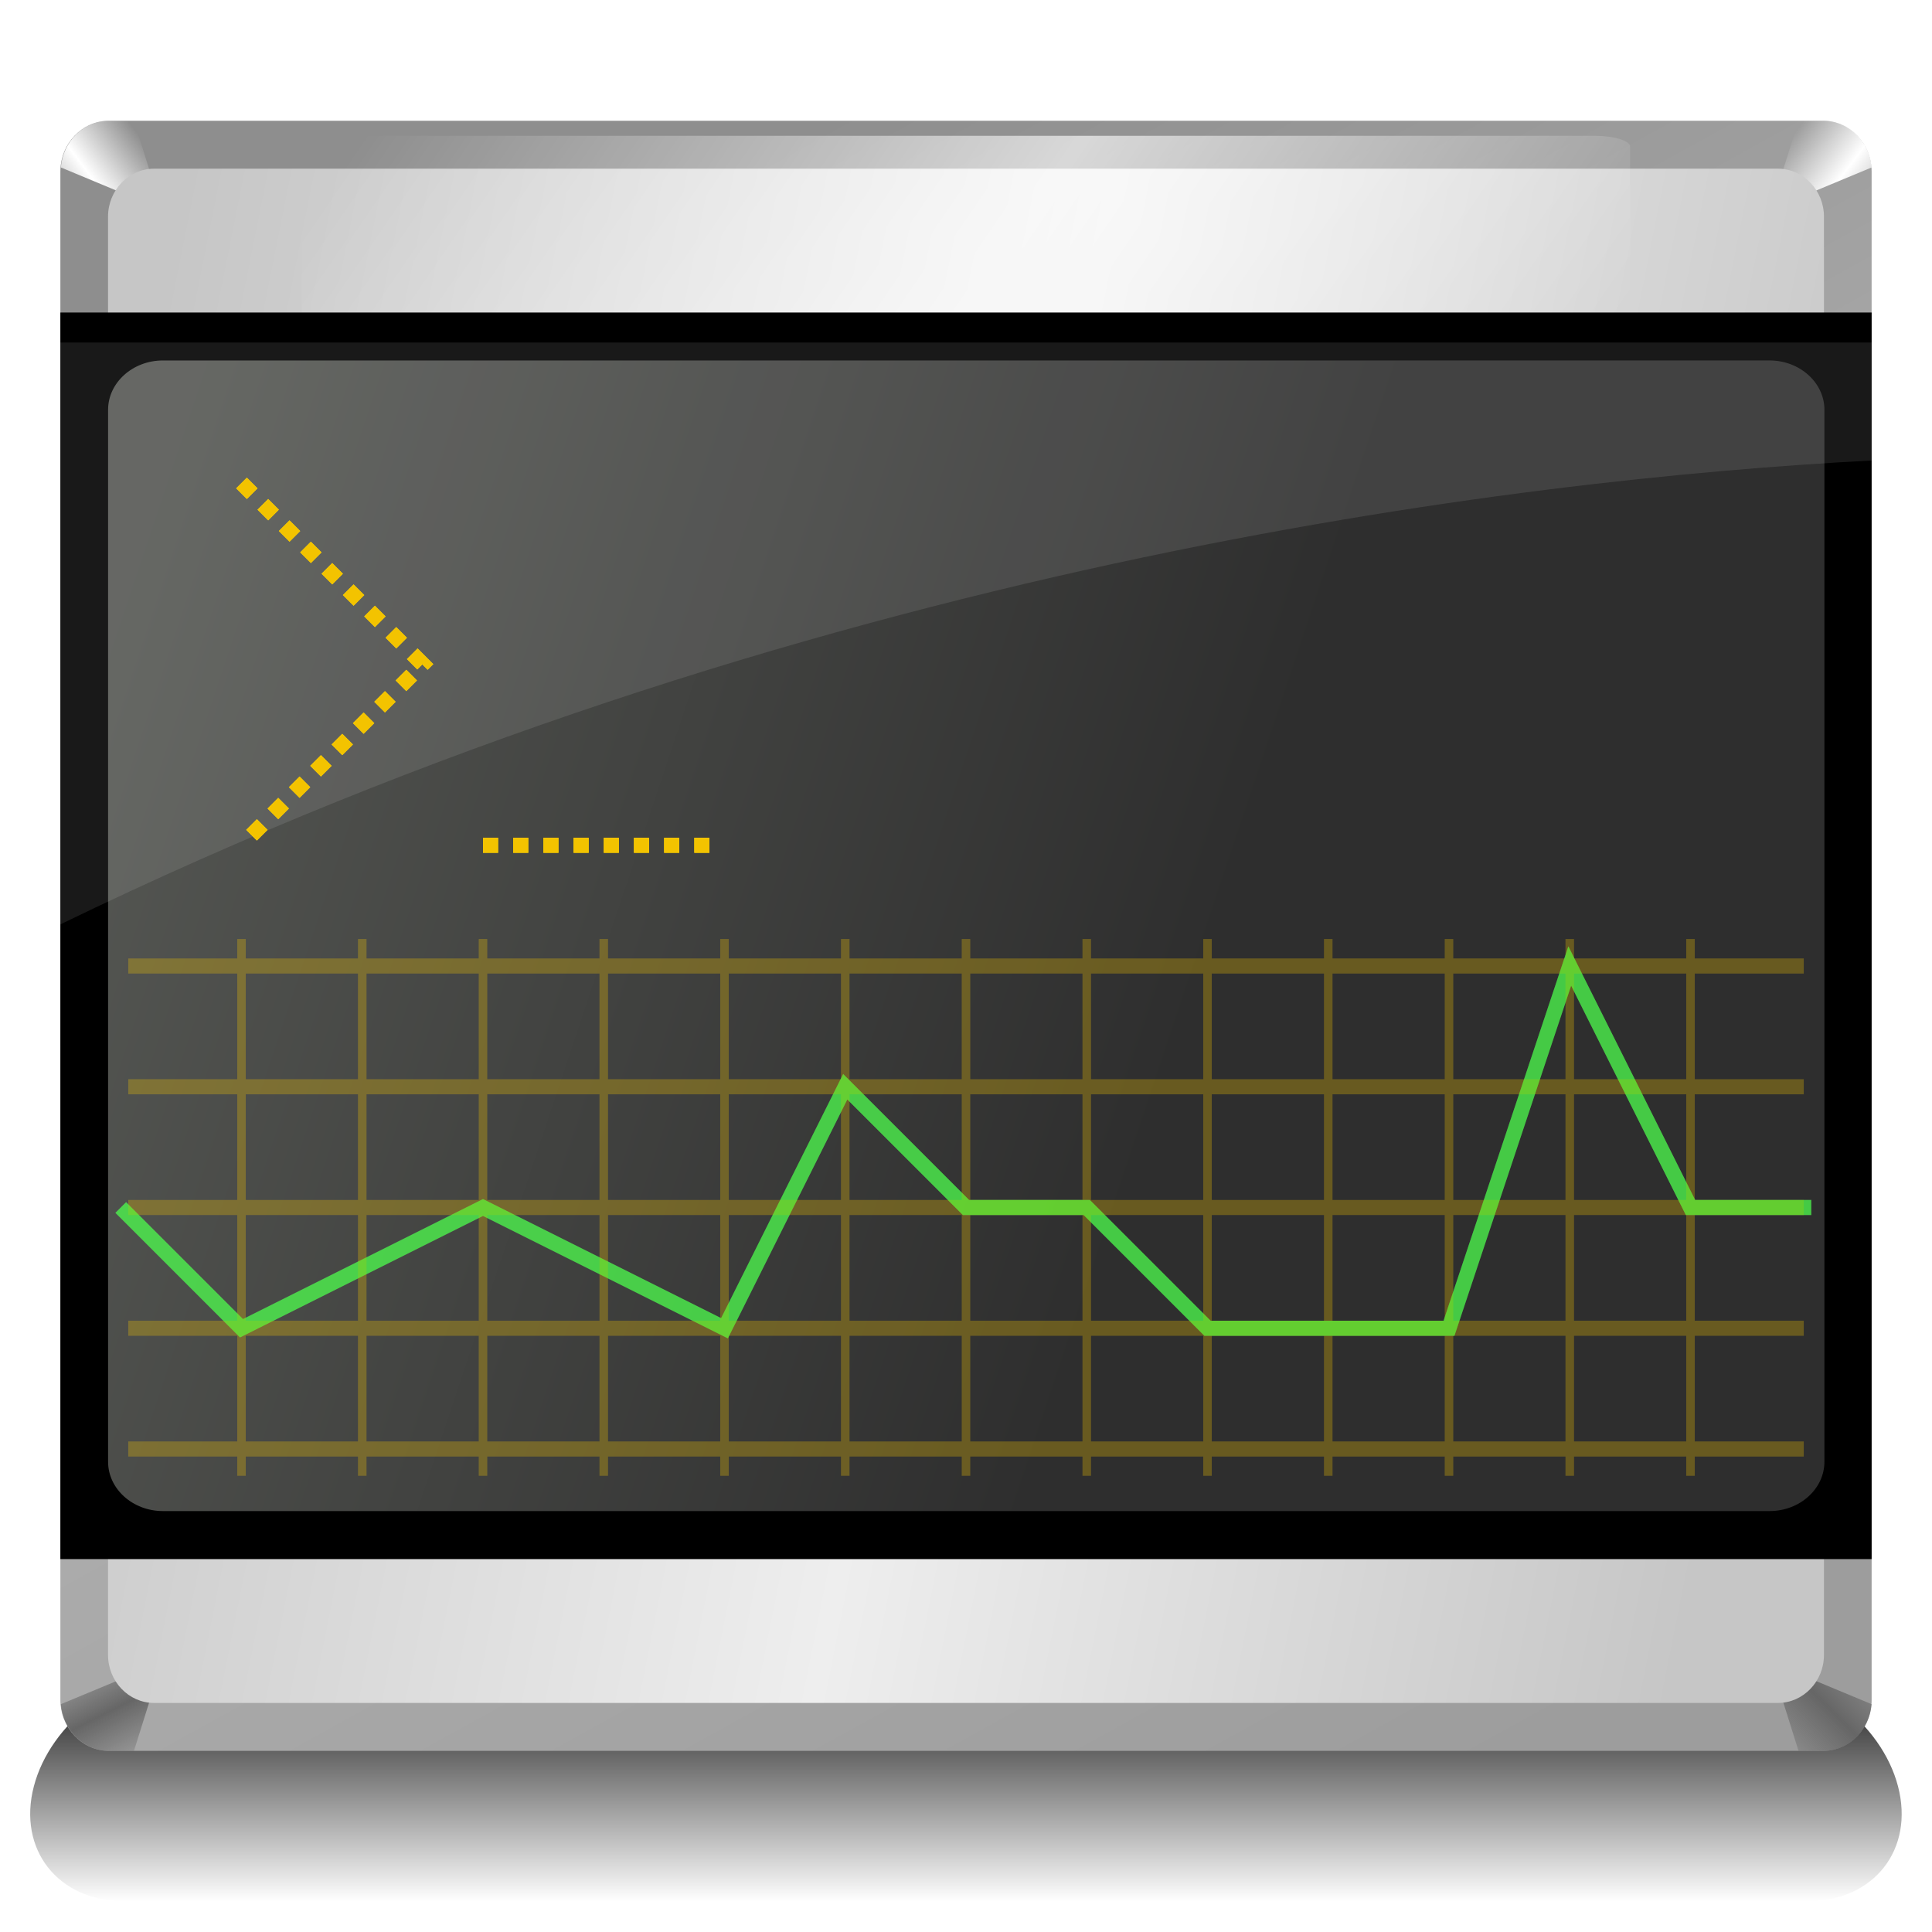 <?xml version="1.0" encoding="UTF-8" standalone="no"?>
<!-- Generator: Adobe Illustrator 12.0.0, SVG Export Plug-In . SVG Version: 6.00 Build 51448)  -->
<svg
   xmlns:ns="http://ns.adobe.com/SaveForWeb/1.0/"
   xmlns:dc="http://purl.org/dc/elements/1.1/"
   xmlns:cc="http://web.resource.org/cc/"
   xmlns:rdf="http://www.w3.org/1999/02/22-rdf-syntax-ns#"
   xmlns:svg="http://www.w3.org/2000/svg"
   xmlns="http://www.w3.org/2000/svg"
   xmlns:xlink="http://www.w3.org/1999/xlink"
   xmlns:sodipodi="http://sodipodi.sourceforge.net/DTD/sodipodi-0.dtd"
   xmlns:inkscape="http://www.inkscape.org/namespaces/inkscape"
   version="1.1"
   id="Layer_1"
   width="128"
   height="128"
   viewBox="0 0 128 128"
   overflow="visible"
   enable-background="new 0 0 128 128"
   xml:space="preserve"
   sodipodi:version="0.32"
   inkscape:version="0.45+devel"
   sodipodi:docname="applications-utilities.svgz"
   sodipodi:docbase="/home/david/sandbox"
   inkscape:output_extension="org.inkscape.output.svgz.inkscape"><defs
   id="defs105"><linearGradient
     id="linearGradient8107"><stop
       id="stop8109"
       offset="0"
       style="stop-color:#6d6d6d;stop-opacity:0;" /><stop
       style="stop-color:#666666;stop-opacity:1;"
       offset="0.5"
       id="stop8111" /><stop
       id="stop8113"
       offset="1"
       style="stop-color:#686868;stop-opacity:0;" /></linearGradient><linearGradient
     id="linearGradient7704"><stop
       style="stop-color:#ffffff;stop-opacity:0;"
       offset="0"
       id="stop7706" /><stop
       id="stop7712"
       offset="0.5"
       style="stop-color:#ffffff;stop-opacity:1;" /><stop
       style="stop-color:#ffffff;stop-opacity:0;"
       offset="1"
       id="stop7708" /></linearGradient><linearGradient
     id="XMLID_1_"
     gradientUnits="userSpaceOnUse"
     x1="61.382"
     y1="105.935"
     x2="61.382"
     y2="93.09">
			<stop
   offset="0"
   style="stop-color:#000000;stop-opacity:0;"
   id="stop11" />
			<stop
   offset="0.858"
   style="stop-color:#000000"
   id="stop13" />
		</linearGradient><filter
     id="AI_Sfocatura_2">
	<feGaussianBlur
   stdDeviation="2"
   id="feGaussianBlur5" />
</filter><radialGradient
     id="radialGradient4205"
     cx="52"
     cy="-31"
     r="136.004"
     gradientUnits="userSpaceOnUse"><stop
       offset="0"
       style="stop-color:#ffffff;stop-opacity:0;"
       id="stop4207" /><stop
       offset="0.521"
       style="stop-color:#ffffff;stop-opacity:1;"
       id="stop4209" /><stop
       offset="1"
       style="stop-color:#ffffff;stop-opacity:0;"
       id="stop4211" /></radialGradient><radialGradient
     id="radialGradient9766"
     cx="52"
     cy="-31"
     r="136.004"
     gradientUnits="userSpaceOnUse"><stop
       offset="0"
       style="stop-color:#8e8e8e;stop-opacity:1;"
       id="stop9768" /><stop
       id="stop9774"
       style="stop-color:#ababab;stop-opacity:1;"
       offset="0.5" /><stop
       offset="1"
       style="stop-color:#9d9d9d;stop-opacity:1;"
       id="stop9772" /></radialGradient><radialGradient
     gradientUnits="userSpaceOnUse"
     r="136.004"
     cy="-31"
     cx="52"
     id="radialGradient5295"><stop
       id="stop5297"
       style="stop-color:#c6c6c6;stop-opacity:1;"
       offset="0" /><stop
       id="stop5299"
       style="stop-color:#EEEEEE"
       offset="0.521" /><stop
       id="stop5301"
       style="stop-color:#c6c6c6;stop-opacity:1;"
       offset="1" /></radialGradient><linearGradient
     id="XMLID_94_"
     gradientUnits="userSpaceOnUse"
     x1="9"
     y1="24.324"
     x2="106.558"
     y2="53.655"><stop
       offset="0"
       style="stop-color:#555753"
       id="stop35" /><stop
       offset="0.627"
       style="stop-color:#2E2E2E"
       id="stop37" /><stop
       offset="1"
       style="stop-color:#2E2E2E"
       id="stop39" /></linearGradient><linearGradient
     inkscape:collect="always"
     xlink:href="#XMLID_94_"
     id="linearGradient2323"
     gradientUnits="userSpaceOnUse"
     gradientTransform="matrix(0.987,0,0,1,1.62,0)"
     x1="9"
     y1="24.324"
     x2="106.558"
     y2="53.655" /><filter
     inkscape:collect="always"
     x="-0.135"
     width="1.271"
     y="-0.074"
     height="1.149"
     id="filter3303"><feGaussianBlur
       inkscape:collect="always"
       stdDeviation="0.55"
       id="feGaussianBlur3305" /></filter><filter
     inkscape:collect="always"
     x="-0.051"
     width="1.102"
     y="-0.864"
     height="2.728"
     id="filter3727"><feGaussianBlur
       inkscape:collect="always"
       stdDeviation="0.36"
       id="feGaussianBlur3729" /></filter><linearGradient
     inkscape:collect="always"
     xlink:href="#radialGradient5295"
     id="linearGradient3747"
     gradientUnits="userSpaceOnUse"
     gradientTransform="matrix(1.015,0,0,1.059,-0.962,-5.765)"
     x1="8"
     y1="40.665"
     x2="120"
     y2="64" /><linearGradient
     inkscape:collect="always"
     xlink:href="#radialGradient9766"
     id="linearGradient3750"
     gradientUnits="userSpaceOnUse"
     gradientTransform="matrix(1.071,0,0,1.125,-4.571,-10)"
     x1="45.123"
     y1="21.22"
     x2="94.191"
     y2="114.558" /><linearGradient
     inkscape:collect="always"
     xlink:href="#radialGradient4205"
     id="linearGradient3822"
     gradientUnits="userSpaceOnUse"
     gradientTransform="matrix(0.786,0,0,1.113,13.714,-9.127)"
     x1="8"
     y1="40.665"
     x2="120"
     y2="64" /><filter
     inkscape:collect="always"
     id="filter4213"><feGaussianBlur
       inkscape:collect="always"
       stdDeviation="1.948"
       id="feGaussianBlur4215" /></filter><filter
     inkscape:collect="always"
     x="-0.029"
     width="1.059"
     y="-0.132"
     height="1.265"
     id="filter4247"><feGaussianBlur
       inkscape:collect="always"
       stdDeviation="1.38"
       id="feGaussianBlur4249" /></filter><filter
     inkscape:collect="always"
     id="filter4251"><feGaussianBlur
       inkscape:collect="always"
       stdDeviation="1.557"
       id="feGaussianBlur4253" /></filter><linearGradient
     inkscape:collect="always"
     xlink:href="#linearGradient7704"
     id="linearGradient7710"
     x1="4"
     y1="16"
     x2="10.719"
     y2="10.938"
     gradientUnits="userSpaceOnUse" /><linearGradient
     inkscape:collect="always"
     xlink:href="#linearGradient7704"
     id="linearGradient7716"
     gradientUnits="userSpaceOnUse"
     x1="4"
     y1="16"
     x2="10.719"
     y2="10.938"
     gradientTransform="matrix(-1,0,0,1,128.031,0)" /><linearGradient
     inkscape:collect="always"
     xlink:href="#linearGradient8107"
     id="linearGradient7722"
     gradientUnits="userSpaceOnUse"
     x1="8"
     y1="16"
     x2="12"
     y2="8"
     gradientTransform="matrix(1,0,0,-1,0,124)" /><linearGradient
     inkscape:collect="always"
     xlink:href="#linearGradient8107"
     id="linearGradient7724"
     gradientUnits="userSpaceOnUse"
     gradientTransform="matrix(-1,0,0,-1,128.031,124)"
     x1="4.031"
     y1="16"
     x2="12.031"
     y2="8" /></defs><sodipodi:namedview
   inkscape:window-height="697"
   inkscape:window-width="1024"
   inkscape:pageshadow="2"
   inkscape:pageopacity="0.0"
   guidetolerance="10.0"
   gridtolerance="10.0"
   objecttolerance="10.0"
   borderopacity="1.0"
   bordercolor="#666666"
   pagecolor="#ffffff"
   id="base"
   inkscape:zoom="2.8284271"
   inkscape:cx="60"
   inkscape:cy="83.662259"
   inkscape:window-x="0"
   inkscape:window-y="0"
   inkscape:current-layer="Layer_1"
   showgrid="true"
   gridspacingx="4px"
   gridspacingy="4px"
   inkscape:grid-points="true"
   gridempspacing="2"><inkscape:grid
     type="xygrid"
     id="grid2333"
     spacingx="4px"
     spacingy="4px"
     empspacing="0" /></sodipodi:namedview>

<radialGradient
   id="XMLID_7_"
   cx="102"
   cy="112.305"
   r="139.559"
   gradientUnits="userSpaceOnUse">
	<stop
   offset="0"
   style="stop-color:black;stop-opacity:1;"
   id="stop16" />
	<stop
   offset="0.015"
   style="stop-color:#186389"
   id="stop18" />
	<stop
   offset="0.056"
   style="stop-color:#558CA8"
   id="stop20" />
	<stop
   offset="0.096"
   style="stop-color:#89AFC3"
   id="stop22" />
	<stop
   offset="0.136"
   style="stop-color:#B3CCD8"
   id="stop24" />
	<stop
   offset="0.174"
   style="stop-color:#D4E2E9"
   id="stop26" />
	<stop
   offset="0.21"
   style="stop-color:#ECF2F5"
   id="stop28" />
	<stop
   offset="0.243"
   style="stop-color:#FAFCFD"
   id="stop30" />
	<stop
   offset="0.272"
   style="stop-color:#FFFFFF"
   id="stop32" />
</radialGradient>

<linearGradient
   id="XMLID_9_"
   gradientUnits="userSpaceOnUse"
   x1="94.344"
   y1="102.345"
   x2="86.536"
   y2="94.537">
	<stop
   offset="0"
   style="stop-color:#FFFFFF"
   id="stop62" />
	<stop
   offset="1"
   style="stop-color:#555753"
   id="stop64" />
</linearGradient>

<linearGradient
   id="XMLID_10_"
   gradientUnits="userSpaceOnUse"
   x1="95"
   y1="103"
   x2="86.587"
   y2="94.587">
	<stop
   offset="0"
   style="stop-color:#FFFFFF"
   id="stop69" />
	<stop
   offset="1"
   style="stop-color:#555753"
   id="stop71" />
</linearGradient>

<linearGradient
   id="XMLID_11_"
   gradientUnits="userSpaceOnUse"
   x1="95"
   y1="103"
   x2="87.293"
   y2="95.293">
	<stop
   offset="0"
   style="stop-color:#FFFFFF"
   id="stop76" />
	<stop
   offset="1"
   style="stop-color:#393B38"
   id="stop78" />
</linearGradient>

<linearGradient
   id="XMLID_12_"
   gradientUnits="userSpaceOnUse"
   x1="96"
   y1="104"
   x2="88"
   y2="96">
	<stop
   offset="0"
   style="stop-color:#888A85"
   id="stop83" />
	<stop
   offset="0.007"
   style="stop-color:#8C8E89"
   id="stop85" />
	<stop
   offset="0.067"
   style="stop-color:#ABACA9"
   id="stop87" />
	<stop
   offset="0.135"
   style="stop-color:#C5C6C4"
   id="stop89" />
	<stop
   offset="0.211"
   style="stop-color:#DBDBDA"
   id="stop91" />
	<stop
   offset="0.301"
   style="stop-color:#EBEBEB"
   id="stop93" />
	<stop
   offset="0.412"
   style="stop-color:#F7F7F6"
   id="stop95" />
	<stop
   offset="0.568"
   style="stop-color:#FDFDFD"
   id="stop97" />
	<stop
   offset="1"
   style="stop-color:#FFFFFF"
   id="stop99" />
</linearGradient>


<g
   id="g8"
   style="opacity:0.8;overflow:visible;filter:url(#AI_Sfocatura_2)"
   transform="matrix(1.01,0,0,1.185,2,0.423)">
		<linearGradient
   id="linearGradient6549"
   gradientUnits="userSpaceOnUse"
   x1="61.382"
   y1="105.935"
   x2="61.382"
   y2="93.09">
			<stop
   offset="0"
   style="stop-color:#000000;stop-opacity:0;"
   id="stop6551" />
			<stop
   offset="0.858"
   style="stop-color:#000000"
   id="stop6553" />
		</linearGradient>
		<path
   d="M 122.522,99.512 C 123.607,103.044 120.945,105.935 116.606,105.935 L 6.159,105.935 C 1.82,105.935 -0.843,103.044 0.242,99.512 C 1.327,95.981 5.764,93.09 10.103,93.09 L 112.661,93.09 C 117,93.09 121.438,95.98 122.522,99.512 z"
   id="path15"
   style="fill:url(#XMLID_1_)" />
	</g><g
   id="g2681"
   transform="matrix(1.579,0,0,1.588,-33.895,-36.471)" /><path
   style="fill:url(#linearGradient3750);fill-opacity:1"
   id="path19"
   d="M 7.214,8 C 5.446,8 4,9.519 4,11.375 L 4,112.625 C 4,114.481 5.446,116 7.214,116 L 120.786,116 C 122.554,116 124,114.481 124,112.625 L 124,11.375 C 124,9.519 122.554,8 120.786,8 L 7.214,8 z" /><path
   id="path7718"
   d="M 7.219,116 C 5.541,116 4.169,114.632 4.031,112.906 L 10.719,110.125 L 8.875,116 L 7.219,116 z"
   style="fill:url(#linearGradient7722);fill-opacity:1;fill-rule:evenodd;stroke:none;stroke-width:1px;stroke-linecap:butt;stroke-linejoin:miter;stroke-opacity:1" /><path
   style="fill:url(#linearGradient7724);fill-opacity:1;fill-rule:evenodd;stroke:none;stroke-width:1px;stroke-linecap:butt;stroke-linejoin:miter;stroke-opacity:1"
   d="M 120.812,116 C 122.49,116 123.862,114.632 124,112.906 L 117.312,110.125 L 119.156,116 L 120.812,116 z"
   id="path7720" /><path
   style="fill:url(#linearGradient7710);fill-opacity:1;fill-rule:evenodd;stroke:none;stroke-width:1px;stroke-linecap:butt;stroke-linejoin:miter;stroke-opacity:1"
   d="M 7.219 8 C 5.541 8 4.169 9.368 4.031 11.094 L 10.719 13.875 L 8.875 8 L 7.219 8 z "
   id="path6937" /><path
   id="path7714"
   d="M 120.812,8 C 122.49,8 123.862,9.368 124,11.094 L 117.312,13.875 L 119.156,8 L 120.812,8 z"
   style="fill:url(#linearGradient7716);fill-opacity:1;fill-rule:evenodd;stroke:none;stroke-width:1px;stroke-linecap:butt;stroke-linejoin:miter;stroke-opacity:1" /><path
   d="M 10.203,11.176 C 8.528,11.176 7.158,12.606 7.158,14.353 L 7.158,109.647 C 7.158,111.394 8.528,112.824 10.203,112.824 L 117.797,112.824 C 119.472,112.824 120.842,111.394 120.842,109.647 L 120.842,14.353 C 120.842,12.606 119.472,11.176 117.797,11.176 L 10.203,11.176 z"
   id="path9762"
   style="fill:url(#linearGradient3747);fill-opacity:1;" /><path
   style="opacity:0.8;fill:url(#linearGradient3822);fill-opacity:1;filter:url(#filter4213)"
   id="path3820"
   d="M 22.357,8.676 C 21.061,8.676 20,10.179 20,12.015 L 20,112.162 C 20,113.998 21.061,115.5 22.357,115.5 L 105.643,115.5 C 106.939,115.5 108,113.998 108,112.162 L 108,12.015 C 108,10.179 106.939,8.676 105.643,8.676 L 22.357,8.676 z"
   transform="matrix(1,0,0,0.215,0,7.132)" /><rect
   x="4"
   y="20.706"
   width="120"
   height="82.588"
   id="rect30" /><g
   id="g32"
   transform="matrix(1.226,0,0,1.089,-5.712,14.081)"><linearGradient
     id="linearGradient3040"
     gradientUnits="userSpaceOnUse"
     x1="55.999"
     y1="7"
     x2="55.999"
     y2="83"><stop
       offset="0"
       style="stop-color:#555753"
       id="stop3042" /><stop
       offset="0.627"
       style="stop-color:#2E2E2E"
       id="stop3044" /><stop
       offset="1"
       style="stop-color:#2E2E2E"
       id="stop3046" /></linearGradient><path
     d="M 103.25,76 C 103.25,77.65 101.918,79 100.29,79 L 13.46,79 C 11.832,79 10.5,77.65 10.5,76 L 10.5,12 C 10.5,10.35 11.832,9 13.46,9 L 100.29,9 C 101.918,9 103.25,10.35 103.25,12 L 103.25,76 z"
     id="path41"
     style="fill:url(#linearGradient2323)" /></g><path
   sodipodi:nodetypes="cccccccccccc"
   id="path4241"
   d="M 8,80 L 16,88 L 32,80 L 48,88 L 56,72 L 64,80 L 72,80 L 80,88 L 96,88 L 104,64 L 112,80 L 120,80"
   style="opacity:0.8;fill:none;fill-rule:evenodd;stroke:#80ff80;stroke-width:1px;stroke-linecap:butt;stroke-linejoin:miter;stroke-opacity:1;filter:url(#filter4247)" /><path
   d="M 4,61.242 C 53.3,37.291 100.734,31.728 124,30.51 L 124,22.691 L 4,22.691 L 4,61.242 z"
   id="path43"
   style="opacity:0.1;fill:#ffffff" /><path
   style="fill:none;fill-rule:evenodd;stroke:#ffdd00;stroke-width:1;stroke-linecap:butt;stroke-linejoin:miter;marker-end:none;stroke-miterlimit:4;stroke-dasharray:1, 1;stroke-dashoffset:0;stroke-opacity:1;filter:url(#filter3303)"
   d="M 16,32 L 28,44 L 16,56"
   id="path2331"
   sodipodi:nodetypes="ccc" /><path
   sodipodi:nodetypes="ccc"
   id="path3293"
   d="M 16,32 L 28,44 L 16,56"
   style="fill:none;fill-rule:evenodd;stroke:#f3c300;stroke-width:1;stroke-linecap:butt;stroke-linejoin:miter;marker-end:none;stroke-miterlimit:4;stroke-dasharray:1, 1;stroke-dashoffset:0;stroke-opacity:1" /><path
   style="fill:none;fill-rule:evenodd;stroke:#ffdd00;stroke-width:1;stroke-linecap:butt;stroke-linejoin:miter;stroke-miterlimit:4;stroke-dasharray:1, 1;stroke-dashoffset:0;stroke-opacity:1;filter:url(#filter3727)"
   d="M 32,56 L 48,56"
   id="path3725"
   sodipodi:nodetypes="cc" /><path
   sodipodi:nodetypes="cc"
   id="path3723"
   d="M 32,56 L 48,56"
   style="fill:none;fill-rule:evenodd;stroke:#f3c300;stroke-width:1;stroke-linecap:butt;stroke-linejoin:miter;stroke-miterlimit:4;stroke-dasharray:1, 1;stroke-dashoffset:0;stroke-opacity:1" /><g
   id="g3800"
   style="stroke:#f3c300;opacity:0.3"><path
     style="fill:none;fill-rule:evenodd;stroke:#f3c300;stroke-width:1;stroke-linecap:butt;stroke-linejoin:miter;stroke-miterlimit:4;stroke-dasharray:none;stroke-opacity:1"
     d="M 8.496,64 L 119.504,64"
     id="path3731"
     sodipodi:nodetypes="cc" /><path
     style="fill:none;fill-rule:evenodd;stroke:#f3c300;stroke-width:1;stroke-linecap:butt;stroke-linejoin:miter;stroke-miterlimit:4;stroke-dasharray:none;stroke-opacity:1"
     d="M 8.496,72 L 119.504,72"
     id="path3762"
     sodipodi:nodetypes="cc" /><path
     style="fill:none;fill-rule:evenodd;stroke:#f3c300;stroke-width:1;stroke-linecap:butt;stroke-linejoin:miter;stroke-miterlimit:4;stroke-dasharray:none;stroke-opacity:1"
     d="M 8.496,80 L 119.504,80"
     id="path3766"
     sodipodi:nodetypes="cc" /><path
     style="fill:none;fill-rule:evenodd;stroke:#f3c300;stroke-width:1;stroke-linecap:butt;stroke-linejoin:miter;stroke-miterlimit:4;stroke-dasharray:none;stroke-opacity:1"
     d="M 8.496,88 L 119.504,88"
     id="path3770"
     sodipodi:nodetypes="cc" /><path
     sodipodi:nodetypes="cc"
     id="path3772"
     d="M 16,62.212 L 16,97.776"
     style="fill:none;fill-rule:evenodd;stroke:#f3c300;stroke-width:0.566;stroke-linecap:butt;stroke-linejoin:miter;stroke-miterlimit:4;stroke-dasharray:none;stroke-opacity:1" /><path
     style="fill:none;fill-rule:evenodd;stroke:#f3c300;stroke-width:1;stroke-linecap:butt;stroke-linejoin:miter;stroke-miterlimit:4;stroke-dasharray:none;stroke-opacity:1"
     d="M 8.496,96 L 119.504,96"
     id="path3774"
     sodipodi:nodetypes="cc" /><path
     style="fill:none;fill-rule:evenodd;stroke:#f3c300;stroke-width:0.566;stroke-linecap:butt;stroke-linejoin:miter;stroke-miterlimit:4;stroke-dasharray:none;stroke-opacity:1"
     d="M 24,62.212 L 24,97.776"
     id="path3776"
     sodipodi:nodetypes="cc" /><path
     style="fill:none;fill-rule:evenodd;stroke:#f3c300;stroke-width:0.566;stroke-linecap:butt;stroke-linejoin:miter;stroke-miterlimit:4;stroke-dasharray:none;stroke-opacity:1"
     d="M 32,62.212 L 32,97.776"
     id="path3778"
     sodipodi:nodetypes="cc" /><path
     sodipodi:nodetypes="cc"
     id="path3780"
     d="M 40,62.212 L 40,97.776"
     style="fill:none;fill-rule:evenodd;stroke:#f3c300;stroke-width:0.566;stroke-linecap:butt;stroke-linejoin:miter;stroke-miterlimit:4;stroke-dasharray:none;stroke-opacity:1" /><path
     sodipodi:nodetypes="cc"
     id="path3782"
     d="M 48,62.212 L 48,97.776"
     style="fill:none;fill-rule:evenodd;stroke:#f3c300;stroke-width:0.566;stroke-linecap:butt;stroke-linejoin:miter;stroke-miterlimit:4;stroke-dasharray:none;stroke-opacity:1" /><path
     style="fill:none;fill-rule:evenodd;stroke:#f3c300;stroke-width:0.566;stroke-linecap:butt;stroke-linejoin:miter;stroke-miterlimit:4;stroke-dasharray:none;stroke-opacity:1"
     d="M 56,62.212 L 56,97.776"
     id="path3784"
     sodipodi:nodetypes="cc" /><path
     style="fill:none;fill-rule:evenodd;stroke:#f3c300;stroke-width:0.566;stroke-linecap:butt;stroke-linejoin:miter;stroke-miterlimit:4;stroke-dasharray:none;stroke-opacity:1"
     d="M 64,62.212 L 64,97.776"
     id="path3786"
     sodipodi:nodetypes="cc" /><path
     style="fill:none;fill-rule:evenodd;stroke:#f3c300;stroke-width:0.566;stroke-linecap:butt;stroke-linejoin:miter;stroke-miterlimit:4;stroke-dasharray:none;stroke-opacity:1"
     d="M 72,62.212 L 72,97.776"
     id="path3788"
     sodipodi:nodetypes="cc" /><path
     sodipodi:nodetypes="cc"
     id="path3790"
     d="M 80,62.212 L 80,97.776"
     style="fill:none;fill-rule:evenodd;stroke:#f3c300;stroke-width:0.566;stroke-linecap:butt;stroke-linejoin:miter;stroke-miterlimit:4;stroke-dasharray:none;stroke-opacity:1" /><path
     sodipodi:nodetypes="cc"
     id="path3792"
     d="M 88,62.212 L 88,97.776"
     style="fill:none;fill-rule:evenodd;stroke:#f3c300;stroke-width:0.566;stroke-linecap:butt;stroke-linejoin:miter;stroke-miterlimit:4;stroke-dasharray:none;stroke-opacity:1" /><path
     sodipodi:nodetypes="cc"
     id="path3794"
     d="M 96,62.212 L 96,97.776"
     style="fill:none;fill-rule:evenodd;stroke:#f3c300;stroke-width:0.566;stroke-linecap:butt;stroke-linejoin:miter;stroke-miterlimit:4;stroke-dasharray:none;stroke-opacity:1" /><path
     style="fill:none;fill-rule:evenodd;stroke:#f3c300;stroke-width:0.566;stroke-linecap:butt;stroke-linejoin:miter;stroke-miterlimit:4;stroke-dasharray:none;stroke-opacity:1"
     d="M 104,62.212 L 104,97.776"
     id="path3796"
     sodipodi:nodetypes="cc" /><path
     sodipodi:nodetypes="cc"
     id="path3798"
     d="M 112,62.212 L 112,97.776"
     style="fill:none;fill-rule:evenodd;stroke:#f3c300;stroke-width:0.566;stroke-linecap:butt;stroke-linejoin:miter;stroke-miterlimit:4;stroke-dasharray:none;stroke-opacity:1" /></g><path
   style="fill:none;fill-rule:evenodd;stroke:#00ff00;stroke-width:1px;stroke-linecap:butt;stroke-linejoin:miter;stroke-opacity:1;opacity:0.3"
   d="M 8,80 L 16,88 L 32,80 L 48,88 L 56,72 L 64,80 L 72,80 L 80,88 L 96,88 L 104,64 L 112,80 L 120,80"
   id="path4239"
   sodipodi:nodetypes="cccccccccccc" /></svg>